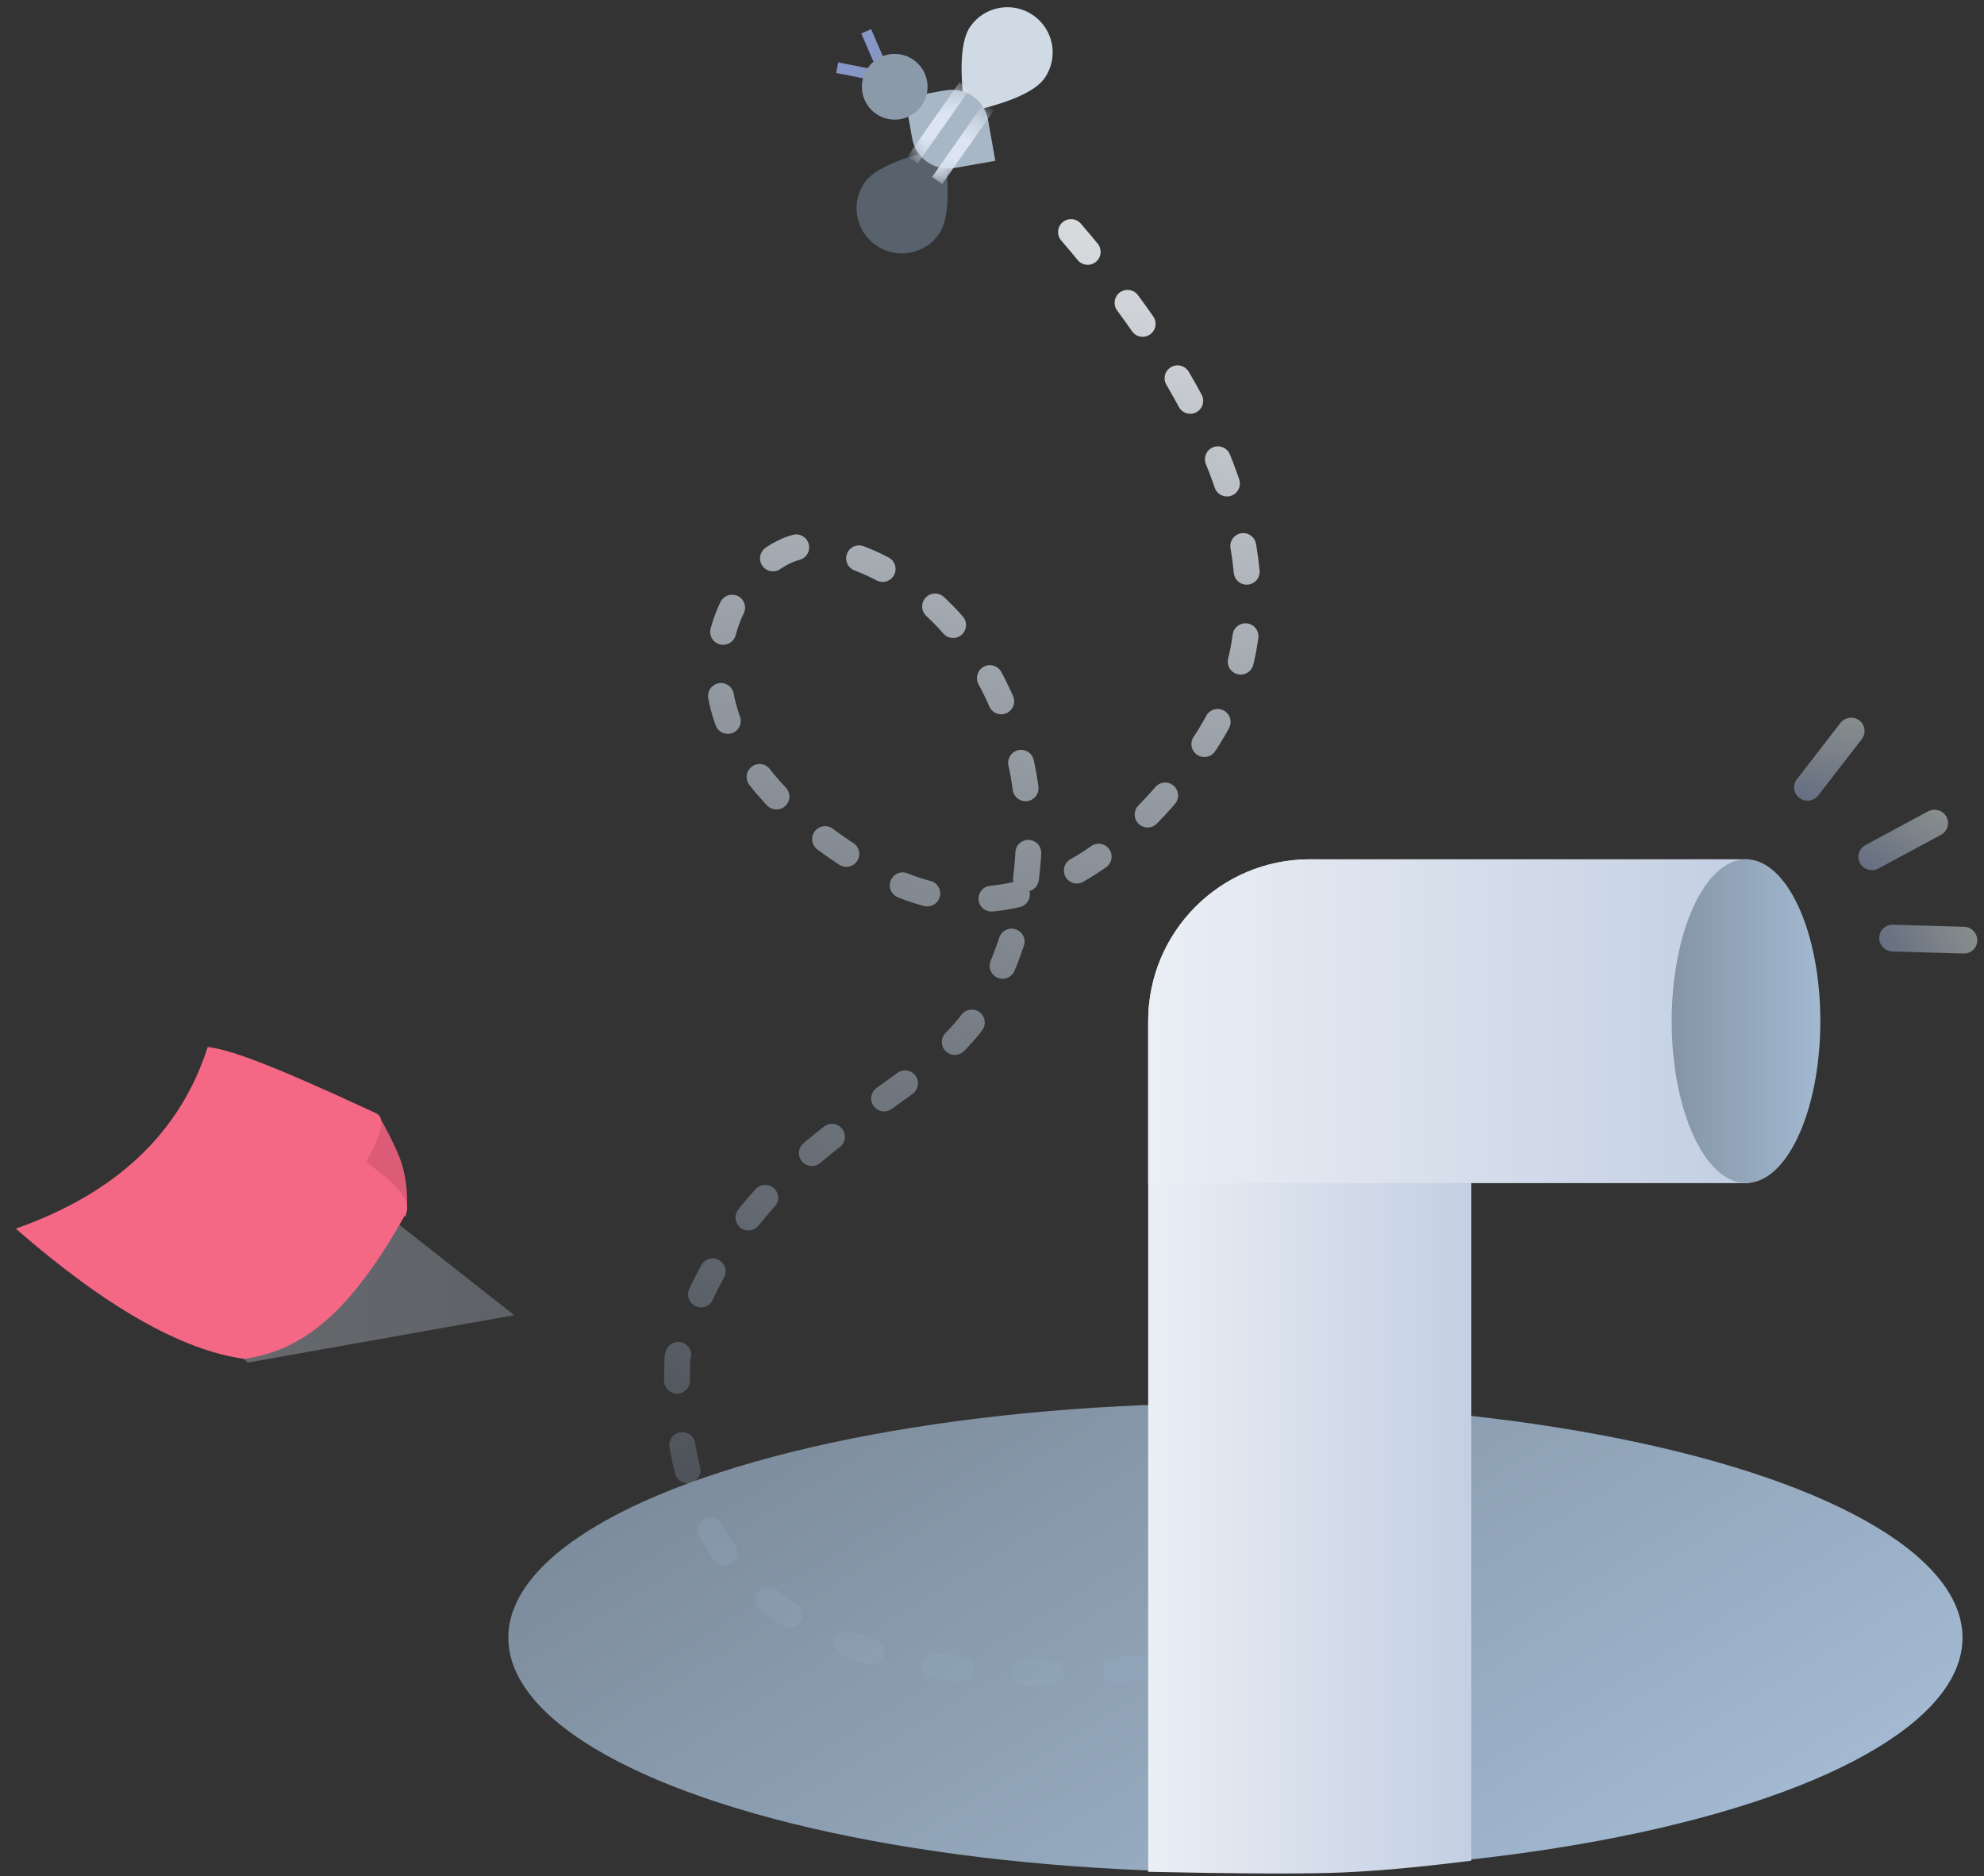 <?xml version="1.0" encoding="UTF-8"?>
<svg width="92px" height="87px" viewBox="0 0 92 87" version="1.1" xmlns="http://www.w3.org/2000/svg" xmlns:xlink="http://www.w3.org/1999/xlink">
    <rect x="0" y="0" width="92" height="87" fill="#333333" stroke="none"/>
    <!-- Generator: Sketch 52.5 (67469) - http://www.bohemiancoding.com/sketch -->
    <title>note</title>
    <desc>Created with Sketch.</desc>
    <defs>
        <linearGradient x1="-58.346%" y1="-8.436%" x2="94.655%" y2="71.666%" id="linearGradient-1">
            <stop stop-color="#626C76" offset="0%"></stop>
            <stop stop-color="#A2B9D1" offset="100%"></stop>
        </linearGradient>
        <linearGradient x1="50%" y1="100%" x2="102.742%" y2="-18.604%" id="linearGradient-2">
            <stop stop-color="#95ABC2" stop-opacity="0.244" offset="0%"></stop>
            <stop stop-color="#FFFFFF" offset="100%"></stop>
        </linearGradient>
        <path d="M1.699,0 L3.62,0 L3.62,1.914 C3.62,2.854 2.859,3.616 1.921,3.616 L0,3.616 L0,1.703 C-1.14930497e-16,0.762 0.761,1.72739368e-16 1.699,0 Z" id="path-3"></path>
        <path d="M1.699,0 L3.62,0 L3.62,1.914 C3.62,2.854 2.859,3.616 1.921,3.616 L0,3.616 L0,1.703 C-1.14930497e-16,0.762 0.761,1.72739368e-16 1.699,0 Z" id="path-5"></path>
        <linearGradient x1="-26.637%" y1="50%" x2="100%" y2="50%" id="linearGradient-7">
            <stop stop-color="#F5F7FA" offset="0%"></stop>
            <stop stop-color="#C3CFE2" offset="100%"></stop>
        </linearGradient>
        <linearGradient x1="-26.637%" y1="50%" x2="100%" y2="50%" id="linearGradient-8">
            <stop stop-color="#7D8B9B" offset="0%"></stop>
            <stop stop-color="#A2B9D1" offset="100%"></stop>
        </linearGradient>
        <linearGradient x1="100%" y1="100%" x2="0%" y2="0%" id="linearGradient-9">
            <stop stop-color="#93A5CF" offset="0%"></stop>
            <stop stop-color="#E4EFE9" offset="100%"></stop>
        </linearGradient>
    </defs>
    <g id="Illustrations" stroke="none" stroke-width="1" fill="none" fill-rule="evenodd">
        <g transform="translate(-690, -5008)" id="Boost">
            <g transform="translate(683, 38)">
                <g id="note" transform="translate(2, 4959)">
                    <ellipse id="hole" fill="url(#linearGradient-1)" cx="62.287" cy="86.944" rx="33.716" ry="10.871"></ellipse>
                    <g id="fly" transform="translate(49.877, 51.959) rotate(-22) translate(-49.877, -51.959) translate(13.377, 10.959)">
                        <path d="M11.128,65.536 C21.025,76.635 29.546,78.01 36.693,69.658 C41.523,60.105 36.227,53.355 37.442,48.112 C39.767,38.079 50.802,33.131 57.727,37.844 C60.341,39.624 59.151,50.207 45.223,46.91 C40.316,45.748 36.876,41.146 38.188,32.385 C40.194,18.992 61.276,19.128 61.902,18.7" id="path" stroke="url(#linearGradient-2)" stroke-width="1.2" stroke-linecap="round" stroke-linejoin="round" stroke-dasharray="1.2,3" transform="translate(36.515, 46.868) scale(-1, 1) rotate(-65) translate(-36.515, -46.868) "></path>
                        <g id="bee" transform="translate(49.379, 8.069) rotate(-78) translate(-49.379, -8.069) translate(42.879, 1.569)">
                            <path d="M3.432,6.398 C4.832,4.885 5.533,3.744 5.534,2.974 C5.535,1.819 4.596,0.883 3.438,0.884 C2.279,0.886 1.339,1.823 1.338,2.978 C1.337,3.748 2.035,4.888 3.432,6.398 Z" id="Oval" fill="#8EA8C0" opacity="0.4" transform="translate(3.436, 3.641) rotate(-45) translate(-3.436, -3.641) "></path>
                            <path d="M8.766,11.538 C10.166,10.025 10.866,8.884 10.867,8.114 C10.868,6.958 9.93,6.023 8.771,6.024 C7.613,6.025 6.673,6.963 6.672,8.118 C6.671,8.888 7.369,10.028 8.766,11.538 Z" id="Oval-Copy" fill="#D2DCE6" opacity="0.99" transform="translate(8.769, 8.781) rotate(135) translate(-8.769, -8.781) "></path>
                            <g id="Rectangle-4" transform="translate(4.382, 4.207)">
                                <g id="Mask" fill="#A8B7C5">
                                    <path d="M1.699,0 L3.62,0 L3.62,1.914 C3.62,2.854 2.859,3.616 1.921,3.616 L0,3.616 L0,1.703 C-1.14930497e-16,0.762 0.761,1.72739368e-16 1.699,0 Z" id="path-3"></path>
                                </g>
                                <g id="Clipped">
                                    <mask id="mask-4" fill="white">
                                        <use xlink:href="#path-3"></use>
                                    </mask>
                                    <g id="path-3"></g>
                                    <polygon id="Rectangle" fill="#DDE5F2" mask="url(#mask-4)" transform="translate(1.048, 2.284) rotate(-45) translate(-1.048, -2.284) " points="0.764 0.193 1.336 0.192 1.332 4.375 0.76 4.376"></polygon>
                                </g>
                                <g id="Rectangle-4-Copy-Clipped">
                                    <mask id="mask-6" fill="white">
                                        <use xlink:href="#path-5"></use>
                                    </mask>
                                    <g id="path-3"></g>
                                    <polygon id="Rectangle-4-Copy" fill="#DDE5F2" mask="url(#mask-6)" points="0.509 0.054 0.914 -0.35 3.873 2.611 3.468 3.015"></polygon>
                                </g>
                            </g>
                            <path d="M9.945,3.301 L11.336,2.97" id="Path-7-Copy" stroke="#8696C5" stroke-width="0.5"></path>
                            <path d="M9.374,2.73 L9.909,1.353" id="Path-7" stroke="#8696C5" stroke-width="0.5"></path>
                            <ellipse id="Oval-4" fill="#8B9AA8" cx="8.573" cy="3.826" rx="1.524" ry="1.523"></ellipse>
                        </g>
                    </g>
                    <g id="tube" transform="translate(58.242, 50.848)">
                        <path d="M7.492,4.26325641e-14 C11.63,4.18709267e-14 14.985,3.361 14.985,7.507 L14.985,46.435 C12.38,46.767 10.183,46.957 8.391,47.005 C6.6,47.052 3.803,47.035 -2.48798603e-15,46.952 L-3.55271368e-15,7.507 C-4.0594619e-15,3.361 3.354,4.33942015e-14 7.492,4.26325641e-14 Z" id="Combined-Shape" fill="url(#linearGradient-7)"></path>
                        <path d="M7.492,0 L27.872,0 L27.872,15.015 L11.883,15.015 L0,15.015 L0,7.507 C-5.06748224e-16,3.361 3.354,7.61637425e-16 7.492,0 Z" id="Rectangle-2" fill="url(#linearGradient-7)"></path>
                        <ellipse id="Oval" fill="url(#linearGradient-8)" cx="27.722" cy="7.507" rx="3.446" ry="7.507"></ellipse>
                    </g>
                    <g id="lines" opacity="0.5" transform="translate(92.146, 50.49) rotate(89) translate(-92.146, -50.49) translate(85.553, 45.685)" fill="url(#linearGradient-9)">
                        <path d="M7.377,4.861 L5.865,1.932 C5.706,1.625 5.332,1.506 5.03,1.667 C4.727,1.828 4.61,2.207 4.769,2.514 L6.281,5.443 C6.44,5.75 6.813,5.869 7.116,5.708 C7.419,5.547 7.535,5.168 7.377,4.861 Z" id="Line"></path>
                        <path d="M3.573,8.22 L2.062,5.293 C1.904,4.986 1.53,4.868 1.227,5.029 C0.924,5.19 0.807,5.569 0.965,5.876 L2.476,8.803 C2.634,9.109 3.008,9.228 3.311,9.067 C3.614,8.906 3.731,8.526 3.573,8.22 Z" id="Line-Copy" transform="translate(2.269, 7.048) rotate(-24) translate(-2.269, -7.048) "></path>
                        <path d="M11.998,3.782 L10.482,0.853 C10.324,0.546 9.949,0.427 9.647,0.588 C9.344,0.748 9.228,1.127 9.387,1.434 L10.902,4.363 C11.061,4.67 11.435,4.789 11.738,4.628 C12.04,4.468 12.157,4.089 11.998,3.782 Z" id="Line-Copy-2" transform="translate(10.692, 2.608) rotate(30) translate(-10.692, -2.608) "></path>
                    </g>
                    <g id="yellow-note" transform="translate(2.896, 56.755)">
                        <polygon id="Path-70" fill-opacity="0.3" fill="url(#linearGradient-7)" style="mix-blend-mode: multiply;" points="6.829 11.282 13.595 17.431 25.951 15.233 18.223 9.158"></polygon>
                        <g id="yellow" transform="translate(11.971, 9.97) rotate(15) translate(-11.971, -9.97) translate(2.471, 2.97)">
                            <path d="M15.876,1.135 C16.434,1.685 16.909,2.219 17.303,2.735 C18.121,3.811 18.365,5.298 18.309,5.336 C17.998,5.54 16.223,4.359 15.876,3.399 C15.668,2.823 15.668,2.069 15.876,1.135 Z" id="Path-12" fill="#DC5B76"></path>
                            <path d="M0.998,10.573 C5.079,7.78 7.218,4.3 7.416,0.133 C8.488,-0.027 10.557,0.172 15.751,1.078 C16.234,1.162 16.277,1.931 15.879,3.385 C17.63,4.029 18.432,4.642 18.286,5.225 C17.017,10.276 15.338,12.579 12.804,13.662 C9.898,14.032 5.962,13.002 0.998,10.573 Z" id="Path-9" fill="#F46885"></path>
                        </g>
                    </g>
                </g>
            </g>
        </g>
    </g>
</svg>
